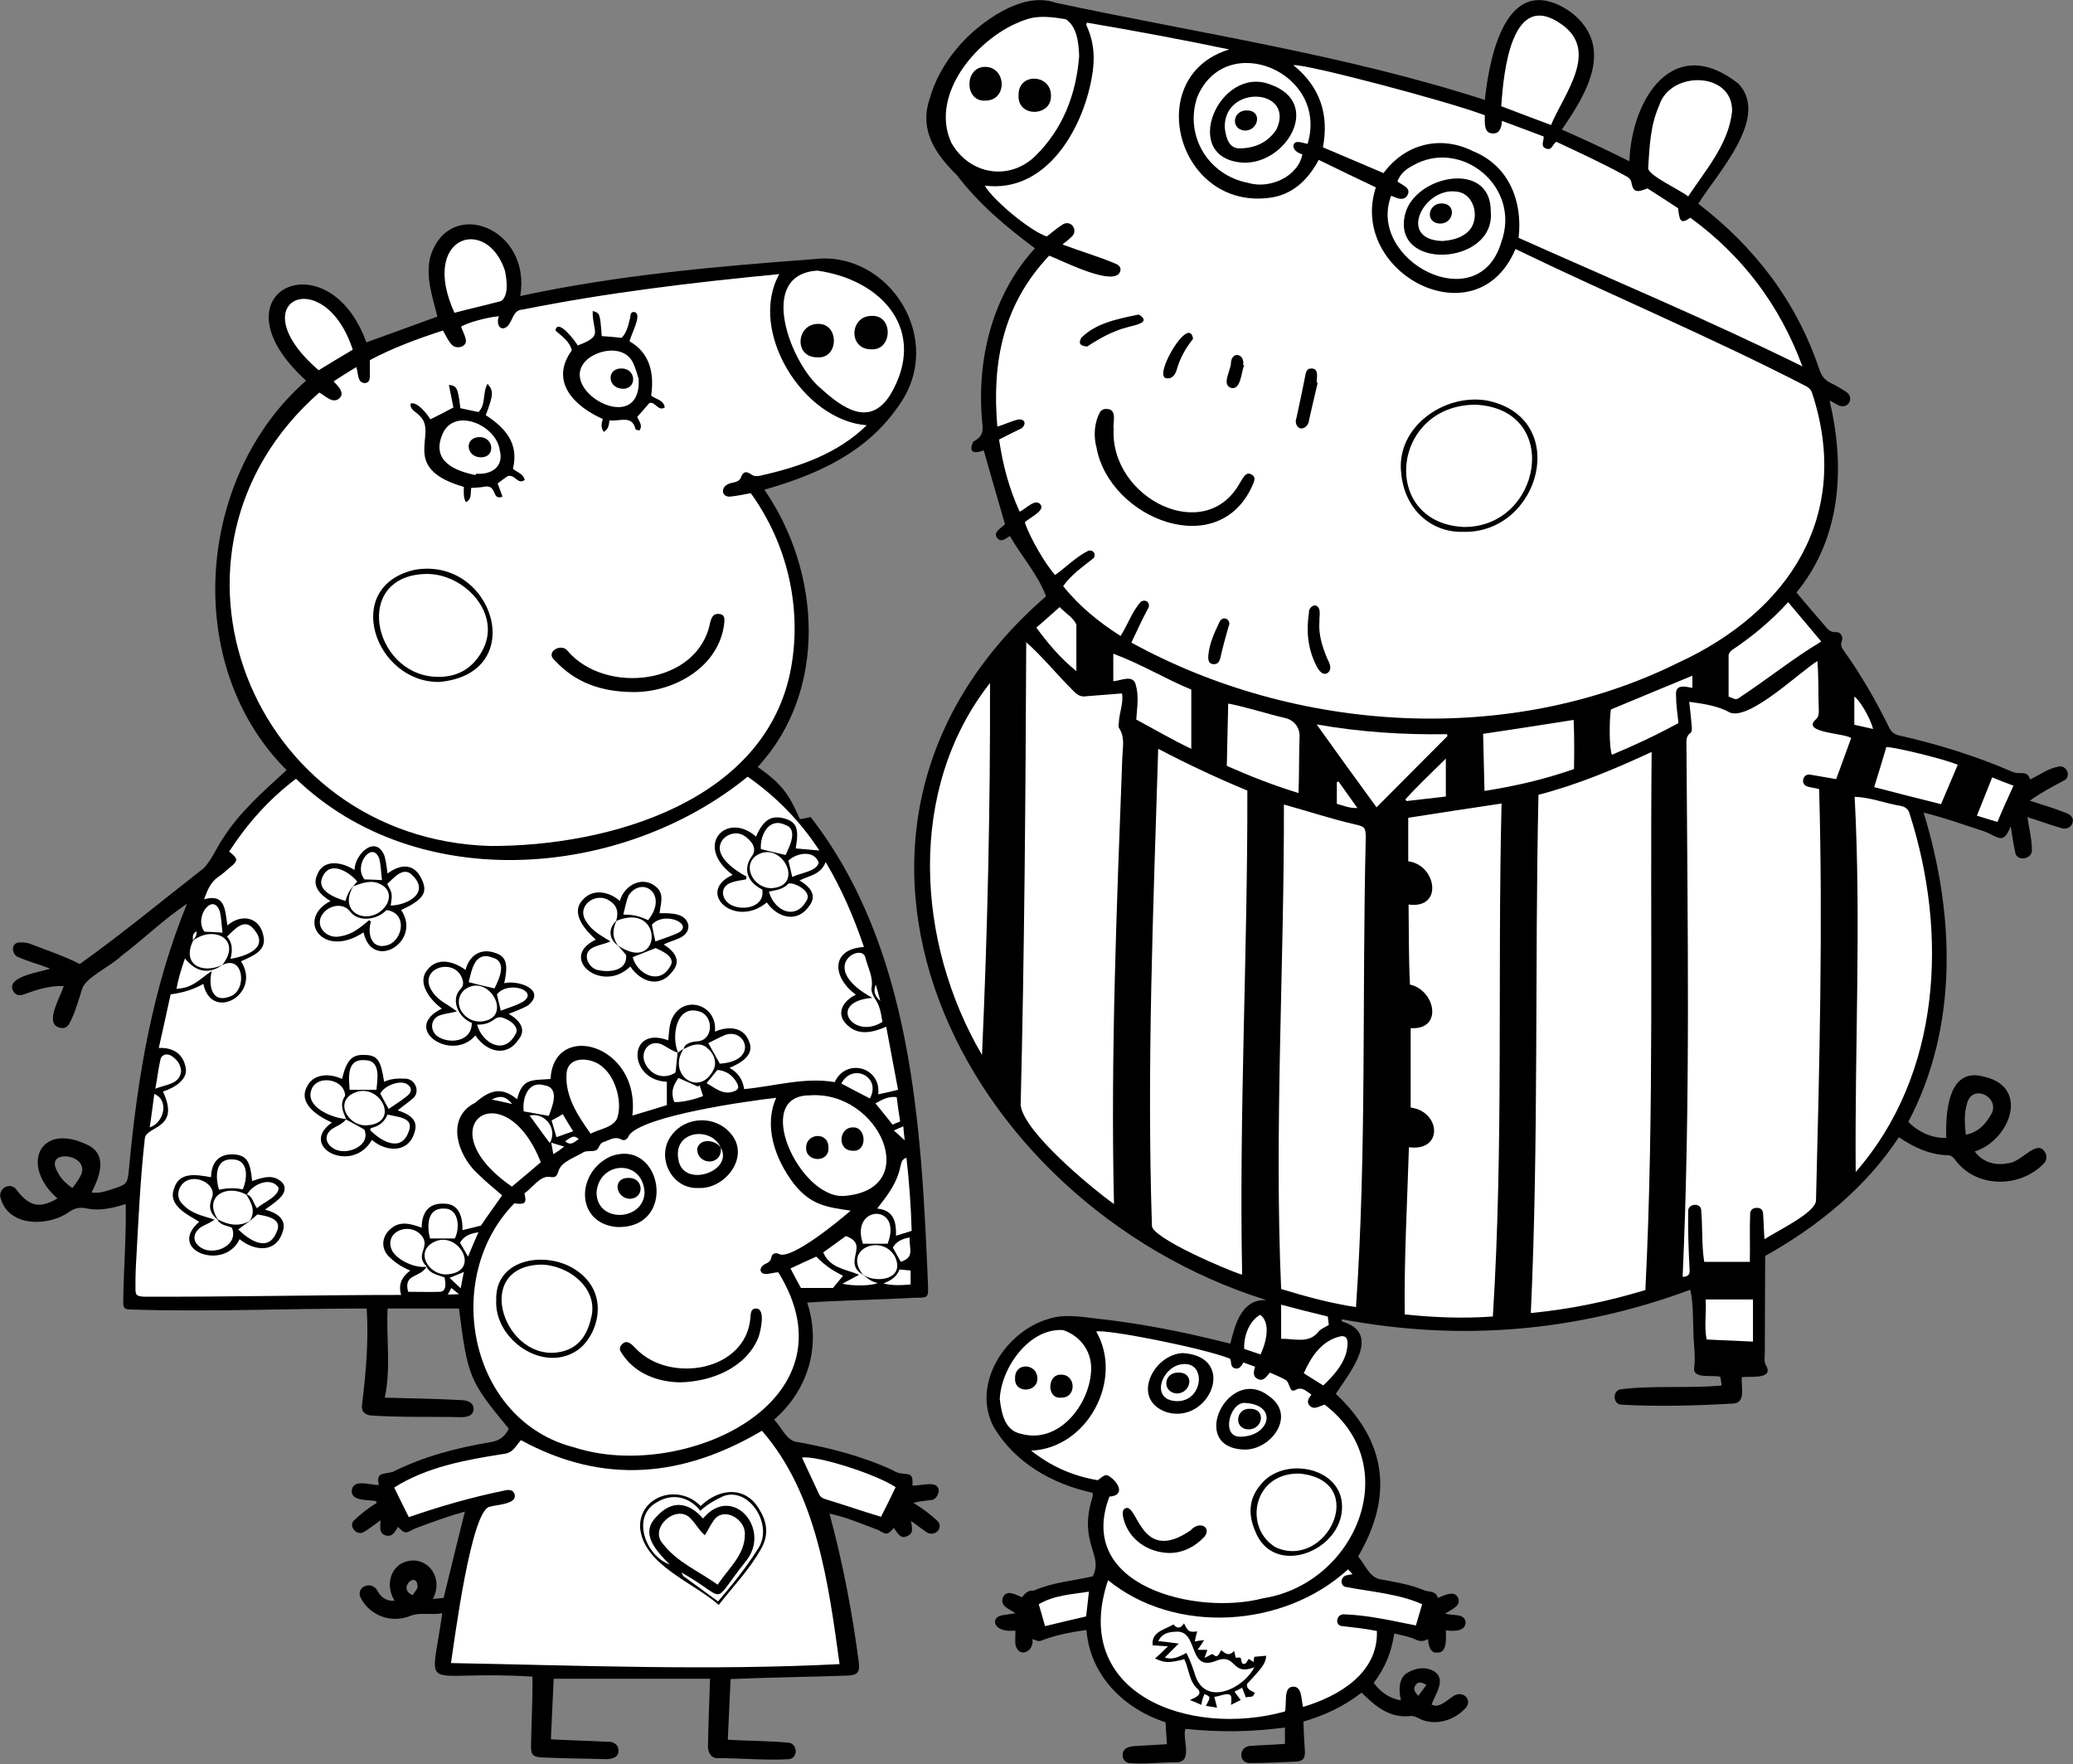 <?xml version="1.0" encoding="utf-8"?>
<!-- Generator: Adobe Illustrator 26.0.0, SVG Export Plug-In . SVG Version: 6.00 Build 0)  -->
<svg version="1.1" id="Capa_1" xmlns="http://www.w3.org/2000/svg" xmlns:xlink="http://www.w3.org/1999/xlink" x="0px" y="0px"
	 viewBox="0 0 595.3 506.5" style="enable-background:new 0 0 595.3 506.5;" xml:space="preserve">
<rect x="0" y="0" width="595.3" height="506.5" fill="#808080" stroke="none"/>
<style type="text/css">
	.st0{fill:#FFFFFF;}
</style>
<g>
	<path d="M267.2,430.7c1.4,0.1,2.2-1.4,2.4-2.6c-0.1-3.4-5.4-1.3-7.6-1.6c0.5-5-2.3-2.2-5.5-4.3c-8.8-4.1-18.2-6.5-27.7-8.2
		c-2.9-0.3-4.5-4.4-6.5-6.4c9.8-8.5,13.6-21.2,9.5-33.6c10.4-0.7,20.7-0.8,31.1-1.4c3.6,0,3.7,0,3.6-3.5
		c-1.9-45.8-4.5-96.9-33.7-134.5c-1.3,0.3-2.3,0.5-3.1,0.6c-3.3-7.6-5.4-10.2-12.1-15c20.2-21.8,18.2-56,1.9-79.6
		c15.1-4.3,29.3-10.6,38.5-24c13.9-19.1-2.8-44.8-24.2-42.2c-28.3,2.1-56.6,4.6-84.4,10.6c3.3-19.4-20-28.7-25.7-11.7
		c-1.7,5.9,0.5,11.9,1.9,17.6c-6.8,2.5-13.6,4.9-20.4,7.4c-10.9-30.4-45.3-14.5-17.3,11c-31.5,27.5-35.8,81.7-5.6,111.8
		c-6.6,6.1-13.5,12-18.4,19.8c-1.8,2.7-3.1,5.9-5.3,8.3c-11.8,9.2-23.5,18.9-35.7,27.6c-4.6-2.4-9.4-3.9-14.2-5.8
		c-1-0.4-2.1-0.4-3.1-0.4c-2.4,0.1-2.3,2.9-0.8,4c3,1.4,6.5,2.3,9.6,3.5c-2.6,1-12.6,2.2-10.7,6.3c0.6,1.2,1.7,1.6,2.9,1.2
		c3.8-1.4,7.4-2.6,11.7-2.5c-0.8,2.9-5.6,10.6-1.4,11.9c1.2,0.4,2.3,0.2,3-1.1c1.7-3.1,2.6-6.6,3.7-10c0.9-3.2,8.4-6.6,11.2-9.4
		c6.4-4.8,12.1-10.5,18.9-15c-9.9,24.2-14.2,49.6-16.6,75.5c-0.5,5-0.4,5-5.1,6.5c-1.8,0.6-3.6,1.2-5.7,0.9c2.3-4.6,4.7-10.7-1-13.6
		c-14-6.9-19.6,5.9-8.8,15.3c-5.5,3.3-8.5,1.9-12-2.8c-2-2-5.4,0.2-4.2,3.1c2.5,8,13.9,7.8,19.8,3.4c1.4-0.9,2.7-1.2,4.5-0.9
		c3.9,0.9,7.7,0,11.5-1.2c0.2,9.1-0.6,18.3-0.7,27.5c-0.1,2.5,0.2,2.8,2.6,2.8c22.4,0.7,44.9-0.3,67.3-0.3
		c0.6,9.1-0.2,18.2-1.3,27.3c-0.3,2,0.3,3,2.3,3.4c8.6,0.6,17.4,0.3,26.1,0.5c2.4,0,3.5-0.8,3.6-2.2c0.1-1.6-1.1-2.6-3.5-2.7
		c-7.5-0.4-14.4-0.5-22-0.7c1.8-8.6,0.4-17,0.8-25.6c7,0,13.8,0,20.5,0c2.5,19.7,3,20.8,14.3,34.5c-1.1,2.3-2.7,3.5-5.4,3.9
		c-9.6,1.6-19.1,4.1-27.9,8.5c-2.6,0.8-4.9-0.1-4,3.8c-2.6,0-7.4-1.9-7.8,1.6c-0.1,3.2,4.8,2.5,7,3c0.1,0.2,0.1,0.4,0.2,0.5
		c-2.3,1.4-4.5,3.1-6.5,5c-1.7,1.5,0.5,4.4,2.5,3.5c1.9-1,3.2-2.2,5.1-3.5c-0.3,3,0,3.8,1.3,4.3c1.5,0.5,2.3,0,3.7-2.4
		c2,2,2,2,4.8,0.5c4.8-1.8,9.4-3.5,14.4-4.9c-2.1,8.4-4.1,16.5-6.1,24.8c-1,0.1-2,0.2-3.1,0.3c3.6-6.8-2.7-13.6-9.2-10.1
		c-3.6,2.3-4,7.1-1.8,10.6c-2.7,0.2-4.1-1.3-5.2-3.3c-1.9-2.5-6.2-0.4-4.4,2.7c2.7,5,8.8,7.1,14,5c3.1-1.2,6.1-0.2,9.3-0.8
		c-3.4,24.4-7,16.1,25.9,18.2c0.1,6.5-0.3,12.9-0.4,19.3c-0.1,3,0.3,3.8,3.3,3.9c6,0.3,12.1,0.3,18.1,0.5c1.6,0,3.8-0.4,3.7-2.4
		c0.1-1.8-1.6-2.8-3.2-2.6c-5.5-0.3-10.7-0.4-16.2-0.7c0.3-6,0.5-11.8,0.8-17.4c15.1,0,29.9,0,44.9,0c-0.2,6.7-0.5,13.1-0.6,19.5
		c0,1.6,0.9,3.4,2.8,3.3c6.8,0,13.7,0.7,20.5,0.3c2.5-0.4,2.5-4,0.2-4.7c-5.9-0.6-11.7-0.5-17.8-0.9c0.3-5.9,0.5-11.6,0.8-17.4
		c11.2-0.5,22.3-0.6,33.5-1c3-0.1,3.7-1,3.3-4c-1.9-14.4-4.6-28.5-8.4-42.5c4.9,1,9.4,3,14,4.7c2.5,1.5,2.6,1.4,4.5-0.6
		c1.6,2.5,2.3,3,3.7,2.4c2.1-0.8,1.5-2.5,1.2-4.4c1.8,1.2,2.9,2.2,4.6,3.3c2.3,1.4,5.1-1.5,2.8-3.5c-2.2-2-4-3.3-6.7-5
		C264.2,431,265.2,431,267.2,430.7z M22.8,338.2c-0.5,1-1.3,1.9-2,2.9c-2.3-1.5-3.9-3.4-4.8-5.7C13.7,329.6,27,331.7,22.8,338.2z
		 M119.9,455.8c-0.3,0.8-0.9,1.4-1.4,2.2C113.8,456.1,120,450.6,119.9,455.8z"/>
	<path d="M593.5,233.5c-3.7-1.5-6.7-2.3-10.6-3.6c3.3-2.4,6.1-3.8,9.6-5.7c2.5-1,1.1-4.6-1.3-4.1c-3,0.5-5.3,2.3-8.2,3.7
		c-0.9-2.9-3-1.2-5.1-2.2c-10.4-4.5-21.3-7.9-32.4-10.4c-1.4-0.3-2.3-0.9-3-2.3c-3.8-7.8-8.1-15.2-13.1-22.2
		c-0.6-0.8-0.9-1.5-0.5-2.6c0.5-1.3-0.3-2.7-1.7-2.6c-1.8,0.1-2.5-1.1-3.4-2.1c-2.6-3.1-5.3-6.1-7.9-9.3c12.9-15.7,14-36.1,9.5-55.1
		c1,0.5,1.7,0.9,2.4,1.3c2.9,1.5,5-2.2,2.2-3.9c-1.4-0.9-2.9-1.8-4.4-2.5c-1.6-0.8-2.5-2-3.1-3.7c-6.5-19.5-18.5-35.2-34.8-47.7
		c5.3-8.6,20.7-24.8,11.5-34.5c-18.6-14.6-30.6,4.2-31.3,22.3c-6.8-3.4-12.6-6.1-19.4-9.1c7.3-10.5,15.3-24,2.5-33.8
		c-18.1-12.3-23.2,12-24.6,25.3c-40.2-13-82-19.1-123.2-27.9c-5.2-1.8-10.5-0.2-15.4,2.4c-9.9,5.5-18,14.7-21,25.7
		c-2.7,8.8,2,15.5,8,21.4c6.3,8.3,14.1,14.8,22.4,21c-12.4,13.5-16.9,32.4-15.1,50.4c0.3,2.6-0.2,3.8-2.6,5.1
		c-1.6,3.3,0.5,3.5,3,2.5c2,7.1,4,14,6.1,21.2c-0.8,0.9-3.7,2.4-2.2,4c1.1,1.4,2.6,0,3.6-0.6c3.4,5.9,8,11,10.4,17.3
		c-77.8,67.5-25.3,174.4,63.3,202.1c-7.2-0.4-9,7-10.4,12.5c-12.9-3.3-25.9-5.9-39.2-7.3c-4.2-0.5-8.5-1.2-12.7,0.1
		c-12.6,3.5-22.5,18.7-16.1,31c6.1,10.4,16.9,16.5,28.4,19c0.3,0.7,0,1.1-0.1,1.7c-3.9,12.9,3.4,16.1,0.2,22.3
		c-5.7,1.3-11.5,1.7-16.9,4.1c-1.6-0.2-2.6,0.8-3.4,1.9c-1.9-0.7-4.4-2.4-5.5,0.1c-0.9,2.5,1.8,3.2,3.6,4.5
		c-1.7,0.3-3.1,0.4-4.3,0.7c-1.5,0.4-2.1,1.9-1,3.1c1.4,1.3,3.3,1.3,5.3,1.2c0,1.4-0.1,2.7,0,4c0.9,4,5.4,2.2,4.9-1.6
		c1.9,0.8,1.9,0.7,3.5,0.1c3.8-1.4,7.8-2.1,12-2.7c1,13,10.7,22.6,22.7,26.5c0.1,2.1,0.3,4.1,0.4,6.3c-3,0.2-5.8,0.3-8.6,0.5
		c-1.9,0-4.4,0.5-4.1,2.9c0.1,1.1,0.8,1.8,1.8,2c4.3,0.4,8.7-0.2,13-0.2c5.8,0.4,2.2-6.5,3.2-9.6c10,1,18.7,0.9,28.6-0.4
		c0,1.6,0,3.1,0,4.7c-3.5,0.3-6.6,0.3-10,0.6c-3.4,0.2-3.4,5.1,0.1,4.9c4.3,0,8.7-0.2,13-0.4c2.2-0.1,2.8-1.1,2.6-3.4
		c-0.2-2.6-0.3-5.3-0.4-8.1c6.2-1.8,11.8-4.5,16.7-8.3c4,3.9,8,7.4,14.1,6.7c0.7-0.1,1.6,0.3,2.2,0.6c4,2.2,9.5,1.2,13.2-2.5
		c2.9-2.6-0.5-5.8-3.3-3.7c-1.8,1.1-3.9,3.5-6.1,2.3c1.1-3.1,4.3-7.1,0.8-9.5c-2.4-1.4-5-1.1-7.4,0.2c-2.9,1.4-2.9,5.1-2.2,8.1
		c-3.6-0.6-6-2.6-7.8-5c3.4-4.6,5-8.6,5.9-14.2c1.9,0.5,4,0.8,5.8,1.6c1.4,0.7,2.5,0.8,3.9,0c0.1,2,0.7,4.1,2.6,3.9
		c3,0.1,2.5-4.1,2.5-6.4c2.1,0.3,5.7,0.4,5.7-2.4c-0.5-2.6-3.6-1.7-5.9-2.4c2-1.3,4.7-2.3,3.7-4.5c-0.9-2.3-3.9-0.8-5.8,0
		c-0.6-2.2-2.5-1.6-3.9-2.2c-4.1-1.7-8.5-2.4-12.9-3.2c-3-0.8-4.2-4.4-6.1-6.5c10.2-17.4,8.2-33-6.4-46.7c4-6.1,13.5-17.5,1.7-20.8
		c0-0.2,0.1-0.4,0.1-0.6c34.1,6.4,67.4,3.6,100-8.5c0.9,4.1,0.7,8.1,0.9,12.2c0,3.4,0.7,6.8,0.2,10.3c-0.4,3.2,5.4,1.9,7.5,2.5
		c0.2,0.9,0.3,1.6,0.4,2.5c-9.7,0.9-19.5-0.1-29.1,1.1c-2.3,0.5-2.1,4.2,0.2,4.4c10.6,0.6,21.3,0.3,31.9-0.3c4.2,0,2.5-4.8,2.8-7.6
		c2.2-0.3,8.7,0.7,7.2-2.9c-1-1.4-0.6-2.9-0.6-4.3c0-9.3,0.1-18.2,0.1-27.6c14.9-8.3,28.9-19.6,38.4-34.1c4.5,3.1,9.1,5.1,14.3,5.2
		c0.6,0,1.3,0.6,1.7,1.1c6,8.4,18.6,8.4,25.5,1.4c0.8-0.8,1.1-1.8,0.7-2.9c-2.3-5-6.9,2.6-11,2.7c-3.7,0.8-7.4-0.5-9.4-3.4
		c10.1-3.2,16-18.6,2.5-21.5c-10.3-2.8-10.9,10.6-10.7,17.6c-3.8,0.2-8-1.6-10.9-4.6c14.5-27.4,13.3-59.8,4.4-88.8
		c6.1,1.5,11.5,3.5,17.4,5.4c4,1.5,5.5,4.1,7.6-1.5c0.5,2.9,0.7,4.8,1.3,7.5c0.4,2.8,4.8,2,4.8-0.5c0-3.3-0.8-6.2-1.3-9.6
		c3.5,1.1,6.4,2.2,9.9,3.2C595,238.6,596.8,234.7,593.5,233.5z M406.6,483.7c0.7-0.9,1.6-0.8,3,0.1c-0.8,1.1-1.5,2-2.3,3.1
		C406.2,485.8,405.7,484.9,406.6,483.7z M564.8,317.1c1.3-6,9.1-2.5,7.3,2.3c-1.6,3-3.8,5.7-7.6,6.4
		C564.2,322.6,564,319.8,564.8,317.1z"/>
	<path class="st0" d="M286.9,126.2c2.3-1.2,4.4-2.2,6.6-3.3c1.2-1.2,0.9-2.5-0.9-2.5c-2.2,0.5-3.9,1.4-6.2,2.1
		c-1.6-18.6,1.7-35.2,14.9-49.1c3.8,1.5,16.6,8,19.8,5.4c1-1,0.9-2.2-0.3-2.9c-5.1-2.2-10.1-3.6-15.7-5.7c1-0.8,1.8-1.4,2.4-2
		c2.5-1.9,0-5.6-2.7-3.5c-1.5,1-2.8,2.1-4.2,3.2c-4.8-1.6-15.4-10.4-17.8-14.6c17.5,2.2,28-15.9,30.7-30.9c1-5.2,0.8-10.2-1.5-15.1
		c-0.1-0.1,0-0.3,0.1-0.8c13.5,2.3,27,4.8,40.9,7.7c-25.1,7.6-15.1,46,11.5,42.6c6.6-0.8,11.1-5.1,14.2-10.9
		c5.5,2.7,10.9,5.3,16.4,7.9c-8,24.6,29,44.1,40.1,17.7c27.5,13.3,55.7,25.1,82.9,39.1c1,0.5,1.9,1,2.3,2.3
		c11.5,35.1-6.6,62.7-38.5,77.4c-48.6,24.1-109.9,20.1-157-5.8c1.6-3.4,3.2-6.9,5-10.2c0.3-1.6-1-2.2-2.2-1.6
		c-2.6,2.8-3.8,6.6-5.9,9.9c-6.3-4-11.8-8.5-16.5-14.3c2.4-3.4,5.7-5.6,8.8-8.1c0.7-1.1-0.1-2.4-1.5-2.1c-3.5,1.7-6.4,4.7-9.6,7
		c-2.7-2.9-7.3-10.8-8.7-15.1c1-1.2,5.7-3.2,4.6-5c-1.5-2.2-4.3,1.2-6.1,1.9C289.8,140.3,288,133.6,286.9,126.2z M319.8,123.2
		c-0.3-1.8,1-5-1.3-5.7c-1-0.2-2-0.1-2.6,0.8c-1.7,3.1-1.9,7-1,10.3c3.8,20.5,35.7,33.1,45.1,10c0.3-0.9,0.5-1.7-0.5-2.3
		c-1.7-1.1-2.5,0.9-3.3,2.1C346.3,156.9,318.8,143.1,319.8,123.2z M420,152.7c22.4,0.7,31.3-32.8,7-37.7c-12.3-2.1-26.3,7.7-24.6,21
		C403.3,145.9,410.7,152.9,420,152.7z M378.9,178.4c-0.1-1.5,0.7-4-1.2-4.6c-0.9,0-1.9,1-1.8,2c-0.8,5.3-0.4,10.4,2.1,15.3
		c0.6,1.3,2,3.3,3.5,1.9c1.1-1.2,0.2-2.8-0.4-4C379.7,185.6,378.6,182.2,378.9,178.4z M378.4,109.9c-0.1,0-0.2-0.1-0.3-0.1
		c0-1.4,0.7-3.8-1.3-4c-1.2-0.1-1.7,0.6-1.9,1.7c-0.8,4.2-1.7,8.3-2.6,12.5c-0.5,1.2,0,2.6,1.1,3c1.3,0.2,2.4-1,2.5-2.3
		C376.7,117.2,377.5,113.6,378.4,109.9z M327,90.3c-6.1,1.3-12.2,2.4-16.5,6.7c-1,1.9,0,2.3,1.7,2.5c3.5-2.3,7.2-4.4,11.4-5.5
		C325.5,93.4,331,92.7,327,90.3z M342.6,97.3c-1-7.3-11.6,10.8-7.7,11.3c1.8,0.3,2.7-1.2,3.1-2.7C338.9,102.7,340.6,99.8,342.6,97.3
		z M347,188.1c-0.1,1.3,0,2.6,1.6,2.6c1,0,1.5-0.6,1.8-1.6c0.7-3.1,1.5-6.1,2.4-9.2c1-2-1.7-3.4-2.6-1.3
		C348.7,181.7,347.3,184.8,347,188.1z M357.3,104.9c-0.1,0-0.2-0.1-0.3-0.1c0.5-3.2-3.1-4.1-3.5-0.8c0.1,2.1-2.7,6.2-0.2,7.3
		C356.4,112.4,356.4,106.7,357.3,104.9z"/>
	<path class="st0" d="M521.9,189.8c0.4,5,0.2,9.2,0.4,14.1c0,1.1,0,1.9-1,2.8c-3.9,3.7,8.4,3.8,10.3,5.2c-1.4,3.9-2.8,7.7-4.3,11.8
		c-2.6-0.4-5-0.9-7.6-1.3c-1-0.1-1.7,0.5-1.9,1.5c-0.3,2.5,2.9,2,4.6,2.7c1.1,39.4,0.1,78.8-0.9,118.1c-0.1,3.5-11.3,8.8-14.8,11.1
		c-0.2-2.8-0.2-4.8-0.4-7.4c-0.1-1.1-0.7-1.6-1.8-1.6c-1,0-1.7,0.4-1.9,1.5c-0.2,4.7,0,9.2-0.1,14c-4.4,0-8.7,0-13.1,0
		c-0.8-5-0.4-10.1-0.9-15.1c-0.4-2-3.8-1.5-3.7,0.5c-0.1,5.6,0.1,11.2,0.4,16.8c0.1,1.3-0.3,2.1-2,2.1c2.3-50.8,1.4-101.7,1.1-152.6
		c0-1.3-0.2-2.6,1.2-3.6c0.4-0.3,0.4-1.3,0.3-2c-0.2-2.2-0.4-4.4-0.7-6.9c4.2,0.6,8.1,1.1,11.7,3.1
		C502.5,206.8,516.6,193.1,521.9,189.8z"/>
	<path class="st0" d="M439.6,377c2.3-49.6,1.1-99.2,2.2-148.8c11.2-2.9,21.7-7.3,32.5-12.3c-0.5,51.6,0.8,102.9-1.8,154.5
		C461.9,373.6,451.1,375.9,439.6,377z"/>
	<path class="st0" d="M322.2,199.1c0.5,2.8-0.8,5.5-0.9,8.4c-0.1,0.5-0.2,1.2,0.1,1.6c1.7,2.6,1,5.5,0.9,8.2
		c-1.6,42.8-3.4,85.6-2.4,128.4c-6.6-4.7-26-20.8-26.8-28.4c1.1-44.3,1.4-88.5,1.6-132.9c4.3,3.8,7.9,8.2,11.9,12.3
		c1.6,1.5,2.9,3.7,5.4,3.2C315.4,199.6,318.8,199.4,322.2,199.1z"/>
	<path class="st0" d="M332.6,215c8.8,4.6,16.5,8.2,25.6,12c0.1,46.3-2.4,92.6-1.5,139c-3.8-1.1-26.1-10.6-25.9-14.1
		C329.3,306.2,331.2,260.6,332.6,215z"/>
	<path class="st0" d="M318.6,429.7c4.6-0.3,2.6-4.1,0.1-5.7c-1.3-1.2-2.3,0.3-3.5,1c-7-1.2-13.3-3.9-19.1-8.5
		c16.1-0.6,26.7-20.3,18.7-34.2c3.2-0.7,31.3,4.9,38.4,7.8c0.6,0.9-0.1,2.4,1.5,2.8c1.3,0.3,1.8-0.8,2.4-1.7
		c1.1,0.4,2.1,0.8,3.3,1.2c-0.3,1.3-0.8,2.7,0.7,3.5c1.8,0.9,2.5-0.7,3.6-1.8c1.5,0.7,3.1,1.3,4.5,2.1c1.2,0.6,1,3.9,2.8,2.9
		c2-1.1,3.1,0.4,4.6,1.3c-0.7,1-1.5,2-0.6,3.1c1.4,1.5,2.8,0.2,4.4-0.2c23.3,17.7,8.7,51.5-17.7,55.6
		C343.8,463.9,308.7,455.6,318.6,429.7z M357.3,416.2c7.7,0.2,15.3-9.9,6.9-15.5C352.7,392,341,415.7,357.3,416.2z M339.7,388.5
		c-8.5,0.3-15.2,13.4-4.6,17C347.4,409,355.5,389.5,339.7,388.5z M385.4,432.6c0-11.5-16.9-14.6-23.4-6.3c-3.4,4-3.6,8.5-1.6,13.2
		C365.6,453.2,385.5,445.4,385.4,432.6z M336.1,445.9c3.6-0.1,7-1.7,9.8-4.7c2.1-2.7-1.4-4.7-4-1.8c-14.3,9.8-15.1-7.5-18.6-6.4
		c-1,0.4-1.1,1.4-0.6,3.3C324.2,441.9,329.6,445.9,336.1,445.9z"/>
	<path class="st0" d="M404.6,329.4c10,1.3,9.1-10.3,0.5-11.4c0-7.6,0-15.2,0-22.8c9.4,0.6,7.1-10.9-0.2-12.5
		c-0.4-7.6-0.3-15.3-0.4-23c10.1,1.4,8-11.4-0.1-12.4c0-4.1,0-8.2,0-12.5c8.8-1.4,17.6-2.7,26.8-4.1c-1.2,49.1,0.6,98.3-2.5,147.3
		c-8.4,0.6-16.7,0.3-25.3-0.6C403.2,361.3,404.1,345.5,404.6,329.4z"/>
	<path class="st0" d="M368.7,231c7.2,2,13.5,4.1,20.4,5.7c2.8,0.6,3.1,0.9,3.1,3.9c-1.1,44.9,0.3,89.9-2.8,134.7
		c-7.3-1.1-14.3-3-21.5-5.2C365.9,323.7,368.8,277.4,368.7,231z"/>
	<path class="st0" d="M517.6,105.2c-27-13.3-54.4-24.8-81.5-36.9c1.2-10.4-2.7-20.6-12.9-24.8c-9.4-4.8-19.6-2.3-25.9,6.2
		c-5.8-2.5-11.5-4.9-17.4-7.4c1.8-9.4-0.8-17.4-8.5-23.6c3.5-0.4,44.2,10.3,55,14.4c0,1.8-0.4,5.2,2.2,5.2c2,0.2,2.6-1.6,2.7-3.6
		c4.1,1.5,8,3,12,4.5c0.1,1.3-1.1,2.9,0.8,3.5c1.6,0.5,1.7-1.2,2.8-2c6.6,3.1,13.4,6.2,19.9,9.8c0.8,0.4,1.4,0.8,1.7,1.9
		c0.5,3.2,2,2.7,4.6,1.7c3,1.9,6.1,3.9,8.8,5.7c0.4,3.2,0.5,4.9,3.5,2.7C500.3,73.4,511,87.4,517.6,105.2z"/>
	<path class="st0" d="M387.1,450.6c0.3,0.3,0.7,0.7,1.3,1.4c-0.8,0.1-1.3,0.2-1.7,0.3c-1.9,0.4-2,3.3,0.1,3.4
		c7.3,1.4,14.8,1.9,21.6,4.9c-0.6,2.1-1.2,4.1-1.8,6.1c-7.2-1.4-13.8-3-20.9-3.2c-2.1,0.2-2.4,3.4-0.1,3.4c3.3,0.4,6.5,0.7,9.8,1.4
		c0.4,12.1-10.9,18.7-21.2,21.8c-0.6-2.2-0.2-6.1-3.1-5.8c-2.6,0.3-1.5,4.9-2.1,7.1c-27.4,7.6-61.8-5-50.8-37.7
		C337.4,469.4,368.7,467.5,387.1,450.6z M343.8,468.4c-2.5,0.4-2.7-0.2-3.8-2.3c-1.1,1.8-2.3,1.3-3,0.3c-2.7,1.6-6.4,2.1-6,6
		c1.4,0.1,2.7,0.2,4.4,0.3c-1.4,1.4-2.5,2.4-3.7,3.5c2.9,1.3,4,1.3,8.4,0.2c1.4,2.9,1.3,6.4,4,8.7c1.2,1.5-0.9,2.4-2.4,3
		c1.2,0.5,2.2,0.9,3.3,1.4c0.2-1.5,0.4-1.9,0.9-3.1c1.8,0.8,1.8,0.8,0.4,3.4c1.1,0.2,2.1,0.3,3.2,0.5c-0.3-1.2-0.5-2.1-0.8-3.1
		c1.8-0.1,5.2-2.1,4.9,0.8c0,0.4,0,0.7-0.1,1.5c1.2-0.6,2-1,2.8-1.4c-0.7-0.9-1.2-1.5-1.8-2.4c0.8-0.4,1.4-0.7,2.2-1.1
		c0.4,1,0.7,1.8,1.1,2.8c0.8-0.5,2.1,0.4,2.5-1.4c-1-0.6-2.4-0.9-2.2-2.5c4.7-5,5.4-6.1,5.5-8.1c-1.1,0.1-2.2,0.2-3.4,0.3
		c-0.1,0.3-0.1,0.8-0.2,1.5c-0.6-0.4-1.1-0.7-1.4-0.9c-0.4,0.5-0.7,1.3-1.1,1.4c-1.4,0.3-0.7-1.3-1.4-1.8c-0.4,0-0.8,0-1.2,0.1
		c-0.2-0.7-0.3-1.2-0.5-2c-1.5,1.7-2.6,0.7-3.7-0.2c-0.7,1-0.9,2.6-2.5,1.1c-0.7,0.2-1.3,0.7-2.3,1.1c0.4-1,0.6-1.6,0.8-2.3
		c-1,0-1.7,0-2.8,0c0.8-1.1,1.3-1.8,1.9-2.8c-1,0.1-1.6,0.2-2.7,0.4C343.3,470.3,343.5,469.5,343.8,468.4z"/>
	<path class="st0" d="M532.9,336.5c-0.3-35.6,1.6-71.7-0.3-107.7c4.6,0.1,8.8,1.9,13.3,2.6c1.3,0.3,2.1,0.9,2.5,2.3
		C559.4,268,557.5,308.4,532.9,336.5z"/>
	<path class="st0" d="M282,302.9c-19-32.4-21.6-76.4,2.3-106.8C284.4,231.7,283.6,267.2,282,302.9z"/>
	<path class="st0" d="M309.9,16.2c-0.9,10.9-4.6,20.7-12.5,28.5c-7.5,7.4-19,5.5-24.2-3.7c-6.5-14.1,8-30.9,21.2-35.3
		c3.8-1.4,7.7-0.8,11.6-0.2C309.3,7.5,309.8,12.5,309.9,16.2z M282.9,28.9c6.6,0,6.1-9.8-0.1-9.7C276.9,19.3,276.9,29.2,282.9,28.9z
		 M292.5,27.4c-0.3,6.4,9.4,6.1,9.3,0.2C302,21.2,292.3,20.7,292.5,27.4z"/>
	<path class="st0" d="M484.8,56.4c-2.2-1.8-11.7-6.1-11.5-8.2c0.4-6.1,0.6-12.2,3.2-18c3.2-10,21.2-9.7,20.9,1.8
		C496.4,41.4,489.8,48.8,484.8,56.4z"/>
	<path class="st0" d="M287.1,401.7c0.4-9,8.5-20.5,18.2-19.8c5.3,1.8,8.5,6.6,8,12.1c-0.7,9.7-9.4,20.6-20,17.7
		C288.5,410.8,287.6,405.8,287.1,401.7z M297.9,395.8c0-4.4-6.5-4.8-6.4-0.1C291.2,400.2,298,399.9,297.9,395.8z M304.7,401.3
		c4.6,0.1,4.3-6.8-0.1-6.6C300.7,394.6,300.5,401.7,304.7,401.3z"/>
	<path class="st0" d="M431.1,30.5c0.7-9.7,2.9-34,17.5-23.4c10.7,7.7,0.5,19.9-3.2,28.8C440.5,34.1,435.9,32.3,431.1,30.5z"/>
	<path class="st0" d="M399.5,56.2c1.7,0.7,3.6,1.7,4.7-0.2c1.1-2.1-1.5-2.8-2.9-3.9c0.8-2.2,2.4-3.5,4.3-4.5
		c13.8-8.1,31.4,5.9,25.5,22C424.5,91.7,392.4,74.8,399.5,56.2z M428.1,60.8c0.2-15-21.8-10.5-24.6,0.7
		C399.5,78,429.5,76.2,428.1,60.8z"/>
	<path class="st0" d="M375.5,41.3c-1.5-0.2-3.8-1.4-4.1,0.6c0.1,1.3,1.4,2.1,2.6,2.4c-1.2,6.4-9.4,10.1-15.6,8.2
		c-11.5-2.2-18.3-13.6-14.6-24.6C352,8.3,381.7,20.8,375.5,41.3z M357,46.7c12.4,0.5,22.8-17.1,7.9-22.4
		C350.1,18.4,338.5,45.6,357,46.7z"/>
	<path class="st0" d="M378.1,208c12.5,2.2,24.9,3,37.4,2.8c0.1,0.2,0.1,0.4,0.2,0.5c-6.8,6.9-13.7,13.7-20.4,20.5
		C389.5,223.9,383.9,216.1,378.1,208z"/>
	<path class="st0" d="M452,220.8c-8.5,3-16.9,4.9-25.7,6.3c-0.1-5.6-0.3-11.1-0.4-16.4c8.7-1.3,17.2-2.6,26-4
		C452.1,211.2,452.1,215.9,452,220.8z"/>
	<path class="st0" d="M372.9,227.7c-7.2-2.2-13.8-4.8-20.6-7.8c0.1-6,0.3-11.9,0.4-17.9c5.6,1.1,10.9,2.9,16.5,4.2
		c2.4,0.6,4,2.6,4,5.1C373,216.9,373.1,222.1,372.9,227.7z"/>
	<path class="st0" d="M496.4,200c0-3.9,0-7.8,0-11.8c0-0.5,0.5-1.2,0.9-1.5c5.8-3.9,11.2-8.3,16.2-13.8c3.1,3.7,6.1,7.2,9.5,11.3
		c-8,4.8-15.2,10.6-22.9,15.7C498.6,201,498.7,201,496.4,200z"/>
	<path class="st0" d="M342.1,198c0,5.6,0,11,0,17c-5.5-2.6-10.6-5.6-15.8-8.4c0.2-3.3,0.8-6.6-0.1-9.8c-0.7-3.3-4.1-1.4-6.5-1.2
		c0-2.6,0-5.1,0-7.9C327.6,190.6,334.4,194.8,342.1,198z"/>
	<path class="st0" d="M462.6,203.7c8-3.3,15.6-6.5,23.4-9.7c0,1.1,0,2.2,0,3.5c-2.2-0.4-4.9-1.1-4.7,2c0,2.8,0.4,5.2,0.7,8.1
		c-6.2,3.4-12.6,6.4-19.1,9.1C462.1,215,462.1,206.7,462.6,203.7z"/>
	<path class="st0" d="M562.2,219.6c-1.6,3.8-3.2,7.5-4.8,11.3c-6.4-1.6-12.7-3.2-19.2-4.9c1.2-3.9,2.4-7.7,3.5-11.5
		C543.8,214.4,559,218.1,562.2,219.6z"/>
	<path class="st0" d="M503.4,373.1c0,4,0,8,0,12.1c-4.4-0.2-8.8-0.4-13.3-0.6c-0.8-3.9,0-7.5-0.3-11.5
		C494.2,373.1,498.5,373.1,503.4,373.1z"/>
	<path class="st0" d="M297.6,180.2c2.3-2,4.5-3.9,6.7-5.9c1.7,1.8,3.9,3,4.8,5c0,4.3,0,8.6,0,13.4C304.5,189,301,184.8,297.6,180.2z
		"/>
	<path class="st0" d="M367.9,374.6c4.5,1.2,8.8,2.3,13.4,3.4c0.1,0.8,0.2,1.6,0.3,2.4c-1.1,0.7-2.3,1.1-3,2c-2.8,3.5-6.9,1.9-10.7,2
		C367.9,381.1,367.9,378,367.9,374.6z"/>
	<path class="st0" d="M380,397.8c-1.9-1.2-3.7-2.3-5.6-3.5c2.1-4.8,5.2-9.4,10.5-10.6c3-0.6,2,3.4,1.6,5.1
		C385.3,392.4,382.8,395.1,380,397.8z"/>
	<path class="st0" d="M312.7,457c-0.3,2.6-0.5,4.8-0.8,7.1c-3.9,0.9-7.7,1.8-11.8,2.8c-0.6-2.2-1.2-4.2-1.8-6.3
		C302.8,458,307.6,457.8,312.7,457z"/>
	<path class="st0" d="M573.6,236c-2.1-0.6-3.9-1.2-5.9-1.8c1.5-3.7,2.9-7.2,4.4-11c2,0.8,3.9,1.6,6.1,2.4
		C576.6,229.1,575.1,232.4,573.6,236z"/>
	<path class="st0" d="M415.2,217.8c0,3.9,0,7.2,0,10.9c-3.8,0.4-7.5,0.9-11.3,1.3c-0.1-0.2-0.2-0.3-0.3-0.5
		C407.2,225.5,411.1,221.9,415.2,217.8z"/>
	<path class="st0" d="M362,388.9c-1.7-0.6-3.2-1.1-4.7-1.6c-0.2-4.2,1.8-8.3,4.6-9.8C364.3,379.3,364.4,383.5,362,388.9z"/>
	<path class="st0" d="M532.5,208.1c0-2.9,0-5.5,0-8.1c1.5,0.9,4.5,6,5.4,9.3C536,208.9,534.3,208.5,532.5,208.1z"/>
	<path class="st0" d="M383.9,230.8c0-2.3,0-4.2,0-6.2c0.2-0.1,0.3-0.2,0.5-0.2c1.7,2.4,3.5,4.9,5.4,7.6
		C387.5,232.1,385.8,231.3,383.9,230.8z"/>
	<path class="st0" d="M91.7,112.7c1.8,1,4,3.5,5.9,1.5c1.4-1.5-0.5-3.3-1.8-4.7c2.1-1.4,4.1-2.6,6.5-4.1c0.7,1.8,0.2,4.5,2.5,4.6
		c1.1-0.1,1.4-0.9,1.4-1.9c0-1.5,0-3,0-4.7c6.6-3.5,13.6-6.1,21-8.5c0.9,1.5,1.6,3.3,2.9,4.4c1.5,1,4.3,0.1,3.6-2.1
		c-0.3-1.2-0.9-2.3-1.3-3.4c1.7-1.1,7.3-2.7,10.9-3c-0.9,1.9,0.2,4.7,2.4,2.9c1.6-1.6,1.6-4.7,4.3-4.8c24.5-4.9,48.8-7.8,73.8-10.2
		c-9.1,16.2,6.7,42,25.1,43.4c-8.4,8.2-19.4,12-30.7,14.5c-0.9,0.2-1.6,0.2-2.5-0.4c-1.4-1-2.3-0.8-2.9,0.8
		c-0.6,1.8-2.7,1.3-3.9,2.1c-1.9,1-1.7,3.5,0.6,3.5c2.1-0.2,4-0.6,6.1-1c10.4,14.4,14.7,32.5,11.6,50c-6.9,38.5-52.3,51.4-86.4,51.3
		C72.1,240.9,39.5,158.5,91.7,112.7z M183,119.7c1.2-1.4,2.4-2.7,3.5-4c1.7-0.5,2.4,2.5,4.4,1.3c-0.3-2.2-2.5-2.3-3.9-3.4
		c0.9-6.4-0.3-12.2-6.2-15.6c0.3-1.8,3.8-7.9,1.4-8.4c-1.3-0.2-1.1,1.2-1.3,1.9c-0.5,2-0.9,4-2.4,5.5c-1.9-0.2-3.8-0.4-5.7-0.5
		c-0.5-6.6-0.5-6.6-2.6-7.2c-0.1,6.3,3.3,7-4.3,9.9c-0.7-1.3-5.8-8-6.4-4.3c1.9,1.7,4.1,3.1,4.7,5.7c-6.5,9,0.8,16.1,8.9,19.7
		c-0.4,1.4-0.6,2.5,0.3,3.7c1.3-0.8,1.5-1.9,1.6-3.3c2.9,0.4,6.5-1.7,7.5,2.5c0,0.2,0.7,0.3,1.1,0.4
		C184.7,122.2,183.5,121,183,119.7z M133.2,139.8c0,1.6-0.2,3,0.6,4.4c1.7-0.9,1.3-2.4,1.5-4.1c1.2-0.1,2.4-0.1,3.5-0.3
		c4.2-1,2.2,4.1,5.5,2.8c-0.5-1.3-0.9-2.5-1.4-3.8c1.2-0.9,2.3-1.7,2.9-2.1c2.2-0.6,2.8,2.6,4.9,1.1c-0.5-1.9-2.3-2.2-3.4-3.2
		c1.8-7.4-2.3-11.8-7.8-15.4c2.2-5.9,2.3-6.9,0.5-9c-1.5,2.6-0.4,6-2.6,8.1c-1.8-0.4-3.5-0.7-5.2-1.1c-0.7-5.9-1-6.4-3.3-6.7
		c0.5,2.3,0.9,4.6,1.3,6.5c-2.4,1.3-4.4,2.3-6.6,3.4c-0.8-1.4-3.9-5.3-5.7-4.5c-0.2,1.9,1.8,2.4,2.8,3.7
		C125.8,124.7,114.5,134.4,133.2,139.8z M181.6,198.7c11.1,0.2,24-6.4,26.2-18.5c0.2-1.4,0.8-3.8-1.2-3.9c-1.5-0.2-2.2,0.5-2.7,2.6
		c-3.5,17.7-29.9,20.7-40.8,8.1c-1.8-2.6-6.7,0.2-3.8,2.6C165.2,196,172.6,198.6,181.6,198.7z M126.2,195.8
		c26-2.4,15.5-36.1-7.1-32.2C98,168.4,107.7,196.1,126.2,195.8z"/>
	<path class="st0" d="M214.7,223c8.3,5.8,15.1,12.8,20.6,21.2c-2.4-0.2-4.6-0.4-6.8-0.6c1-5.5,0.3-7.5-2.9-8.5
		c-4-1.2-6.3,0.1-8.5,5.1c-8.4-7.4-18,2.5-6.7,11c-10.8,4.9,0.6,15.6,9.8,7.9c3.1,4.5,8.8,6,12.2,1c2.4-3.1,0.1-5.6-2.8-7.3
		c2.7-1.4,6.1-1.6,7.5-5.3c4.7,7.9,8.1,15.9,11,24.4c-9.8,0.6-9,8.9-2.3,13.7c-3.7,1.7-6,5.5-2.5,8.7c3.3,3.2,7.4,2.1,11.2,0.5
		c1.1,6.1,2.3,12.1,3.4,18.1c-2,0.5-3.7,0.9-5.7,1.3c0.9-7.8-9.2-10.6-12.5-3.5c-8.7-1.5-17.3,1.2-26,2c-0.4-2.7-1.7-4.7-4.2-6.1
		c3.4-1.4,7.3-3.8,5.6-7.6c-1.6-4.3-6.1-4.4-9.8-2.8c0.8-7.3-8-10.6-11.8-4.7c-1.4,2.2-1.3,4.6-1.6,7.2
		c-11.7-4.4-11.7,11.4-0.4,11.9c0,2.2,0,4.3,0,6.7c-3.1,1-6.3,1.9-9.9,3c2.4-20.5-22.6-27.4-23.5-10.5c-5.3,0.4-8.1-0.3-9.6,5.8
		c-4.5-3.7-7.9-2.6-12,1c-8.8,4.4-5,15.4,0.9,20.6c2.1,2.1,4.5,4,6.8,6c-2,2.9-4.1,5.7-6.1,8.7c-1.6,0.4-3.3,0.8-5.3,1.3
		c0.1-3.6-0.9-7.6-5.2-7.6c-4.8-0.3-6.5,2.9-6.5,6.9c-3-1.1-6.2-2.1-8.9,0.3c-2.5,2.1-2.9,5.4-0.7,7.8c1.8,1.8,3.8,3.2,6.3,4.2
		c-2.4,1.8-3.5,4-2.6,7c-24.7,0-49.3,0.6-74,0.5c-2-0.2-2.3-0.4-2.3-2.4c0-1.9,0-3.9,0.1-5.9c0.7-12.4,1.2-24.8,2.6-37.2
		c0.5-3.6,10.3-2.6,5.2-13.4c3.4-1.1,7.6-3.6,6.4-7.4c-0.9-3.8-4-5.3-7.6-5.1c1.2-5.3,2.3-10.4,3.4-15.4c3.6-0.5,6.3-1.3,9.4-3
		c2.3,11.1,16.9,2.9,10.8-6.5c3.1-1.4,7.3-2.9,6.5-7c-0.9-5.6-6.2-6.9-10.4-3.3c-0.7-4.6-0.6-9.2-6.7-7.5c1-2.7,1.9-5,4.2-6.5
		c1.2-0.8,2.2-1.8,3.3-2.7c2.4-1.9,2.3-2.5-0.3-4.5c5.2-8,11.4-15,19.2-20.9C120.1,257.3,178.9,252.2,214.7,223z M136.5,297.3
		c3.2,4.7,8.9,6.4,12.4,1.2c2.5-3.1,0.1-5.7-2.8-7.4c2-0.8,3.7-1.4,5.5-2.4c5.5-4.5-2.8-7.4-6.8-6.4c1.2-5.5,0.6-7.7-2.6-8.7
		c-4.2-1.5-7.5,0.8-8.5,4.9c-3.4-2.5-8.1-3.8-11,0c-3.1,3.7,0.9,8.7,4.2,11.1C114.9,295.4,129.9,305.2,136.5,297.3z M110.3,310.6
		c-0.9-6.1-1.9-7.6-5.4-7.7c-3.8-0.2-5.3,1.3-6.7,6.9c-3.5-1.7-8.3-1.6-10.1,2.3c-2.5,4.8,3.2,8.4,7.2,10.2c-9.8,7,5.8,15,11.5,5
		c4.2,3.6,10.7,3.8,12.3-2.4c1.1-3.6-1.9-5.1-4.9-6.1c1.5-1.2,2.8-2.1,4.1-3.2c2.6-1.8,1.1-5.9-2-5.9
		C114.2,309.6,112.2,309.7,110.3,310.6z M101.8,249.8c-3.5-2.3-9.1-3.4-10.8,1.6c-1.4,3.2,1.2,5.7,3.9,7.3c-10,5.2-2.3,16.8,9.5,9
		c2.5,11.4,16.9,2.6,10.8-6.4c6.2-2.9,7.6-4.9,6.1-8.4c-2.1-5.1-6.1-5-10-2.1c-0.3-1.8-0.4-3.5-0.9-5.1
		C107.9,239.5,101.9,245.2,101.8,249.8z M76.1,347.3c1.8-1.3,3.4-2.3,4.8-3.9c1.4-1.8,1-3.6-0.9-4.7c-2.4-1.5-5.1-0.4-7.6,0.4
		c-0.5-5.6-1.6-7.2-4.7-7.6c-4.8-0.5-7,2.2-7.1,6.5c-4.1-0.7-9.1-1.7-10.6,3.2c-1.9,4.9,3.8,7.5,7.2,9.6c-9.5,8.3,7.3,14.3,11.6,5
		c4.2,3.4,10.3,4.1,12.3-1.9C82.6,350,79.4,348.2,76.1,347.3z M171.1,269.8c-11,5.2,1.8,15.7,9.9,7.7c3.1,4.6,8.6,6.3,12.2,1.3
		c2.6-3.1,0.3-5.8-2.6-7.6c2.7-1.5,7.1-1.7,7.1-5.4c-0.6-3.8-5.3-3.6-8.3-3.6c0.3-2.6,1.4-5.4-0.8-7.4c-3.9-3.6-9.4-0.7-10.6,3.9
		c-3.1-2.8-7.8-3.6-10.6-0.4C163.7,262.1,167.9,266.9,171.1,269.8z"/>
	<path class="st0" d="M222.9,315.2c-3.7,8.3-0.2,17.7,5,24.6c4.8,6.1,9.3,6.8,16.4,7.8c-3.1,2.7-16.9,14.1-20.5,12.5
		c-1-0.6-2.1-0.2-2.3,0.9c-0.2,1.4-1.2,1.6-2.1,2.1c-0.5,0.3-1.1,1.1-1,1.6c0.4,2,3.4,0.6,5.1,0.6c23.2,37.4-27.6,60.3-58.5,50.3
		c-30.3-7.6-38.3-48.7-17.3-70.1c3.4,0.5,3.5-0.3,2.9-2.9c2.1-1.3,4.5-5.1,7.2-4.7c1.8,0.3,2.1-0.1,2.7-2c1-2.5,4.9-3.7,7.1-5.1
		c1-0.5,2.4-0.1,3.5-0.5c1-0.4,0.9-2,2.2-2.4c1.7-0.5,3.2-1.8,5.2-0.7c0.8,0.5,1.8-0.2,2.1-1.2C184.7,320.3,214.9,316.1,222.9,315.2
		z M195.3,396.9c9-0.2,18.9-4.1,22.5-12.9c0.6-1.7,2.2-8.3-0.7-8.3c-1.5,0-1.5,1.4-1.6,2.6c-1.2,15.4-23,19-32.7,9.1
		c-1.1-1.1-2.6-3-4.1-1.5c-0.8,0.7-0.9,1.6-0.3,2.4C182,394.2,188.6,396.8,195.3,396.9z M200.6,341.1c7.7,0.4,15.1-9.2,9.1-15.8
		c-4.4-5.1-12.8-4.8-16.8,0.6C188.2,331.9,192.7,341.5,200.6,341.1z M177.1,352.3c17.7,0.6,13.1-25.7-1.7-20.3
		C165.3,336.6,165.2,351.2,177.1,352.3z M142.5,373.3c-0.6,11.2,13.4,21.1,23.3,14.4c5.9-4.1,9.6-16.2-0.2-22.9
		C157.4,359,142.1,361,142.5,373.3z"/>
	<path class="st0" d="M149.6,413.5c23.7,12.9,46.5,10.7,69.2-2.7c15.8,18.1,19.1,43.9,22.3,67c-37.2,1.9-74.3,0.4-111.6-0.3
		c1-6.3,5.8-44.2,11.2-44.9c2-0.6,7.8-0.7,7.1-3.5c-0.3-1.1-1.2-1.6-3.1-1.1c-9.3,1.9-18.3,4.5-27.3,7.6c-1.4-2.8-2.8-5.6-4.2-8.5
		c9.3-5.9,20.4-7.9,31.1-9.6C147.4,417.2,147.8,415.5,149.6,413.5z M206.4,460.8c4.2-5.4,8.8-10.1,12.1-16c2.1-3.6,2-7.2-0.1-10.8
		c-3.9-7.5-11.7-6.9-17.2-1.6c-6.5-6.6-17.6-2.8-17.4,6.1C184.7,449.3,198.9,454.2,206.4,460.8z"/>
	<path class="st0" d="M234.7,77.7c18.7,2.6,31.8,17.3,21,35.6c-5.9,9.4-13.6,4-19.9-1.7C227.3,104.8,217,78.8,234.7,77.7z
		 M234.9,102.6c6.1,0.3,6.1-9.9-0.1-9.6C228.6,93.1,227.9,102.8,234.9,102.6z M250.3,90.7c-6.4,0-6.8,9.8,0.1,9.6
		C256.3,100.5,256.6,90.4,250.3,90.7z"/>
	<path class="st0" d="M232.5,314.5c20.2-1.5,32.8,27.5,9.5,28.9C229.4,343.6,216,314.5,232.5,314.5z M237.9,329.4
		c0-4.6-6.6-4.1-6.4,0.3C231.5,333.8,238.3,333.9,237.9,329.4z M244.9,330.4c4.2,0.4,4-6.8,0.1-6.7
		C240.8,323.6,240.3,330.4,244.9,330.4z"/>
	<path class="st0" d="M130.5,89.8c-10-22,9.2-28.1,14.5-12.1c0.5,2.5,1.2,6.9-1,8.7C139.6,87.6,135.1,88.6,130.5,89.8z"/>
	<path class="st0" d="M155.3,333.7c-2.8,2.4-5.4,4.6-8.3,7C121.9,323.4,144.8,307.1,155.3,333.7z"/>
	<path class="st0" d="M101.3,100.4c-3.4,2-6.5,3.9-9.8,5.9C68.3,86.3,93.1,75.2,101.3,100.4z"/>
	<path class="st0" d="M257.2,427c-1.4,2.9-2.7,5.6-4.2,8.5c-5.4-1.6-10.5-3.4-15.8-5c-0.9-0.3-1.6-0.6-2-1.5
		c-1.6-3.5-3.3-7-4.9-10.5C234.4,417.8,251.5,423.2,257.2,427z"/>
	<path class="st0" d="M169.6,325.5c-3.7-5.2-7.4-10.8-6.9-17.3c0.4-5.4,7.6-4.6,10.5-1.7c3.7,3.1,5.7,10.4,3.9,14.9
		C175.5,323.9,172.3,324.1,169.6,325.5z"/>
	<path class="st0" d="M214.4,251.7c-3.6-1.9-10.1-6.4-6.8-10.7c1.5-1.7,4-2.3,6-1.1c1.9,1.2,4,3.5,2.4,5.8c-2.9,3.9-1.2,7.7,2.9,9.7
		c0.8,5-5.3,6.2-8.8,4.5c-1.4-0.7-2.4-1.9-2.5-3.5c0.1-3.3,4.1-3.4,6.6-3.9C214.3,252.1,214.4,251.9,214.4,251.7z"/>
	<path class="st0" d="M253.4,293.4c-8.4,5.4-16.1-5.8-2.9-6.9c-16.1-8.9-3-16-2-11.6c0.7,2.9,2.3,5.5,1.8,8.7c-0.2,1,0.4,2.3,1,3.2
		C252.7,288.8,253,291,253.4,293.4z"/>
	<path class="st0" d="M63.8,277.1c6.2-3.2,7.3,7.2,2.3,9c-5.3,2.1-6.3-3-5.3-7.3c-3.7,2.5-5.5,4.9-10.1,5.1c0.5-3,1.4-5.7,2.4-8.7
		C56.3,279,59.7,279.9,63.8,277.1z"/>
	<path class="st0" d="M251.9,347c3.1-4,5.7-7.3,6.7-12.2c0.3-1,0.3-1.9,1.7-2.4c0.8,7,1.3,13.9,1.5,21c-1.5,0.5-2.9,0.9-4.5,1.4
		C257.4,351,256.8,347.5,251.9,347z"/>
	<path class="st0" d="M63.8,277.1c-5.9,2.6-11.7-0.2-8.3-7.1c0,0,0,0,0,0C61.6,265.5,69.6,269.9,63.8,277.1z"/>
	<path class="st0" d="M128.5,365.9c-4.7,0.4-9-5.3-5-8.6C130.8,351.8,138.9,365,128.5,365.9z"/>
	<path class="st0" d="M196.2,301.3c2.4-1.4,5-2.2,7-0.3c1.8,1.5,2.6,3.7,1.9,5.7C201.3,315.4,191.5,308.8,196.2,301.3z"/>
	<path class="st0" d="M221.8,255c-5.1,0.3-8.9-6.1-4.7-9.3C224.3,240.9,231.3,254.2,221.8,255z"/>
	<path class="st0" d="M247.9,366.1c-6.1-7.4,5.3-12.1,9.1-5.3C260,367.2,252.1,368.6,247.9,366.1L247.9,366.1z"/>
	<path class="st0" d="M239.2,369.8c-3.1,0-6.1,0-9.2,0c-1-1.8-2-3.7-3-5.6c2.6-1.2,5.1-2.4,7.4-3.4c2.3,2.4,4.8,4.1,7.7,5.5
		C241.2,367.4,240.3,368.5,239.2,369.8z"/>
	<path class="st0" d="M247.8,366c1.4,1.1,2.4,2,4.3,2.4c-2,0.8-6.9,0.9-10.2,0.2c1.7-0.9,3-1.6,4.8-2.6c-4.2-1.7-8.3-1.9-10.3-6.4
		c2.2-1.6,4.3-3.1,6.5-4.7C250,357.4,241.7,362.4,247.8,366C247.9,366.1,247.8,366,247.8,366z"/>
	<path class="st0" d="M122.6,363.7c-3.4,0.5-8.4-1.8-10-4.6c-2.7-5.8,5.9-8.7,8.9-3.7C123.2,358.4,119.1,360.4,122.6,363.7
		L122.6,363.7z"/>
	<path class="st0" d="M194.7,302.2c-2-4.7-0.5-14.1,6.4-11.7c3.9,1.4,3.8,8.3-1,8.5c-1.4,0.1-3.6,0.6-3.7,2.1
		C195.7,301.5,195.2,301.8,194.7,302.2L194.7,302.2z"/>
	<path class="st0" d="M194.6,302.2c-0.2,1.8-0.4,3.6-0.6,5.7c-3,2.1-6.9,1.1-8.7-2.5c-1.7-3.4,1.2-7.3,5-5.4
		C191.8,300.8,193.1,301.8,194.6,302.2C194.7,302.2,194.6,302.2,194.6,302.2z"/>
	<path class="st0" d="M254.9,357.1c-2.5,0-4.7,0-7.1,0C244,345.9,259.4,345.4,254.9,357.1z"/>
	<path class="st0" d="M225.6,245.5c-2.6-0.6-4.7-1.1-7.1-1.7c-0.3-3.7,2.1-9.2,6.9-7C229.3,238,226.8,242.9,225.6,245.5z"/>
	<path class="st0" d="M206.7,305.4c-1.2-2.1-2.2-3.9-3.3-5.9c1.5-0.7,3.2-1.7,5-2.4C214.2,295.2,217.9,304.7,206.7,305.4z"/>
	<path class="st0" d="M130.6,355.6c-2.4,0-4.6,0-7.1,0c-0.9-3.3-1-8.8,4-8.6C131.9,346.9,132.1,352.8,130.6,355.6z"/>
	<path class="st0" d="M157.6,320.4c-2.8-0.5-4.9-0.9-7.2-1.3c-0.5-3.6,1.2-8.9,5.9-7.5C160.9,312.3,158.6,317.7,157.6,320.4z"/>
	<path class="st0" d="M65.2,268.9c2.2-2.1,5-5.4,7.6-2.2c4.7,5.3-1.8,7.8-6.6,8.6C66.8,272.8,66.8,270.8,65.2,268.9z"/>
	<path class="st0" d="M220.8,256c1.9-0.4,4-0.6,5.5-2.2c0.2-0.2,0.8-0.2,1.2-0.1c2.6,0.6,5.5,2.9,4.1,4.9
		C228.5,264.3,222.4,261.7,220.8,256z"/>
	<path class="st0" d="M122.5,363.7c1,2.1,3.2,2.3,5.2,3.1c0.2,1.4,0.7,3.9-1.3,4.1c-3.1,0.1-6.2,0-9.2,0
		C115.8,365.6,120.6,367,122.5,363.7C122.6,363.7,122.5,363.7,122.5,363.7z"/>
	<path class="st0" d="M44.6,312.6c0.6-3.2,0.9-5.9,1.5-8.5c0.3-1.3,1.9-1.8,3.2-0.9c1.5,1,2.6,2.4,2.7,4.3
		C51.7,311.3,47.8,311.3,44.6,312.6z"/>
	<path class="st0" d="M193.6,316.4c-0.9-2.7-0.6-4.2,1.2-6.9c1.9,0.8,3.8,1.7,5.7,2.5c0.1-0.1,0.2-0.3,0.4-0.4c0.3,1,0.7,2.1,1,3.1
		C199.2,315.8,195.3,316.6,193.6,316.4z"/>
	<path class="st0" d="M241.6,311.1c3.2-6.1,11.6-1.9,8.2,4.3C247.1,314,244.4,312.6,241.6,311.1z"/>
	<path class="st0" d="M58.7,267.5c-3.1-4.2,2.4-11.4,4.4-5.9c0.5,1.9,0.5,4,0.8,6.2C61.9,267.6,60.3,267.6,58.7,267.5z"/>
	<path class="st0" d="M227.5,251.8c-0.4-1.8-0.7-3.2-1.1-4.7c2.6-2.4,7.5-3,8.7,0.6C234.6,250.2,229.6,250.7,227.5,251.8z"/>
	<path class="st0" d="M202.9,311c1.1-1.4,2.1-2.5,3.1-3.8c2.5,0.2,4.4,1.5,5.6,3.7c0.8,1.5,0.4,2.1-1.3,2.6
		C207.4,314.3,205.4,312.4,202.9,311z"/>
	<path class="st0" d="M257.5,315c0.3,2.4,0.6,4.7,1,7c-0.8,0.3-1.5,0.6-2.2,0.9c-1.6-2.1-3.2-4-4.9-6.1
		C253.3,315.8,254.9,314.7,257.5,315z"/>
	<path class="st0" d="M253.7,368.5c2-0.8,3.8-1.8,4.6-4c1.1,0.1,2.1,0.2,3.2,0.3c0,1.4,0,2.6,0,4C259,369,256.4,369.2,253.7,368.5z"
		/>
	<path class="st0" d="M261.2,355.3c-0.1,3.5,1.5,5.6-2.5,7c-0.8-1.3-1.5-2.7-2.3-4.1C257.4,356.4,259.1,355.7,261.2,355.3z"/>
	<path class="st0" d="M164.6,324.8c-1.8,0.6-3.3,1.2-4.8,1.7c-0.5-1.7-0.9-3.1-1.4-4.8c1-0.5,2-1.1,3.2-1.8
		C162.6,321.6,163.5,323.1,164.6,324.8z"/>
	<path class="st0" d="M43,323.7c0.5-3.4,0.9-6.4,1.3-9.6C48.6,315.8,47.2,322.3,43,323.7z"/>
	<path class="st0" d="M152.1,320.3c4.5-1,8.1,3.9,5.8,7.9C155.9,325.6,154.1,323,152.1,320.3z"/>
	<path class="st0" d="M134.4,360.8c-0.9-1.6-1.6-2.8-2.3-4c1.1-1.9,2.8-2.6,5.3-3C136.3,356.2,135.4,358.4,134.4,360.8z"/>
	<path class="st0" d="M133.2,365.2c-0.3,1.6-0.6,3-0.9,4.7c-1.2-1.1-2.1-2-3.2-3C130.5,366.3,131.7,365.8,133.2,365.2z"/>
	<path class="st0" d="M147.1,317c-2-0.5-3.9-0.9-5.9-1.3C143.7,314.4,145.3,314.8,147.1,317z"/>
	<path class="st0" d="M158.9,331.4c-0.2-1.3-0.4-2-0.6-3.3c1.4,0.4,2.3,0.7,3.7,1.1C160.9,330.1,160.2,330.6,158.9,331.4z"/>
	<path class="st0" d="M259.4,323.4c0.1,1.3,0.2,2.3,0.4,4c-1.2-1.1-2-1.8-3.1-2.8C257.7,324.1,258.4,323.8,259.4,323.4z"/>
	<path class="st0" d="M166.2,327c-1.2,0.9-2.3,2.1-3.9,0.7C164.5,326.1,164.8,326,166.2,327z"/>
	<path class="st0" d="M128.6,371.7c0.5-0.9,0.7-1.3,1-1.9c0.7,0.6,1.2,1,2.2,1.8C130.6,371.6,129.8,371.7,128.6,371.7z"/>
	<path class="st0" d="M252.8,287.4c-1.8-1.6-2-3-1.3-4.7C251.9,284.1,252.3,285.4,252.8,287.4z"/>
	<path class="st0" d="M55.4,270c0-0.9-0.3-1.8,1-2.6C56.6,268.7,56,269.2,55.4,270C55.4,270,55.4,270,55.4,270z"/>
	<path class="st0" d="M423.8,116.2c25,1.3,18.8,35.5-3.6,35.1C396.2,150,399.5,116.2,423.8,116.2z"/>
	<path class="st0" d="M356.3,412.5c-5.7,0.3-3.3-9.6,1-9.7C367.2,403.2,364.7,412.4,356.3,412.5z M358.6,410.4c4.1,0,5.1-6,0.3-5.9
		C354.8,404.3,354.2,410.4,358.6,410.4z"/>
	<path class="st0" d="M337.9,402.3c-7.8-0.3-4.3-9.9,1.5-10.6C346.6,390.7,345.6,402.5,337.9,402.3z M338.1,400.1
		c4-0.2,5.1-6.2,0.1-6C333.9,394.2,333.8,400,338.1,400.1z"/>
	<path class="st0" d="M373.3,423.1c20.1,2.1,7.7,27.7-6.9,21.2C357,438.8,359.7,422.7,373.3,423.1z"/>
	<path class="st0" d="M360.2,478.7c-3,6-13.6,11.2-16.8,2.8c-0.8-2.4-1.5-4.6-2.7-6.9c-2,1-3.8,2.1-6.2,1.3c1.3-1.3,2.4-2.4,4-4
		c-2.3-0.3-4-0.5-5.9-0.7c1.1-2.2,2.9-2.6,4.9-2.7c6.9-0.7,3.4,11.6,11.6,8.4C355.2,474.4,353.4,481.4,360.2,478.7z"/>
	<path class="st0" d="M414.2,69.2c-13.1-0.4-5.3-15.4,3.9-14.2c5.7,0.4,7.3,8.8,2.9,12C419.1,68.5,416.7,69,414.2,69.2z M413.5,64.2
		c4,0.1,5-5.8,0.4-5.8C410,58.5,409.2,64,413.5,64.2z"/>
	<path class="st0" d="M351.7,36.5c-0.1-12.4,20.2-11.1,14.9,0.6c-2.4,3.7-6,5.4-10.4,5.5C352.8,42.8,352,39.3,351.7,36.5z
		 M357.9,31.7c-4.1,0.1-4.5,5.6-0.3,5.8C361.5,37.4,362.6,31.6,357.9,31.7z"/>
	<path class="st0" d="M183.4,108.8c0.9,17.4-24.9,2.6-14.4-5.9c3.7-2.8,10.5-3.6,12.8,1.3C182.6,105.9,183.1,107.8,183.4,108.8z
		 M178.8,105.8c-4.6-0.3-4.5,5.3-0.4,5.8C182.9,112.1,182.9,106.1,178.8,105.8z"/>
	<path class="st0" d="M136.6,136.4c-6.2-1.2-12.7-4.1-9.6-11.6c3.3-8.1,15.5-2.8,16.5,4.4c1.3,4.8-2.4,7.2-6.8,6.8
		C136.7,136.2,136.6,136.3,136.6,136.4z M137.9,125.5c-4.6-0.1-4.2,5.5-0.1,5.8C142.3,131.6,142,125.7,137.9,125.5z"/>
	<path class="st0" d="M122.1,164.8c11.1-0.4,22.5,11.6,16.2,22.4c-3,5.2-7.6,7.5-13.6,7.1C107.1,193.1,101.3,165.5,122.1,164.8z"/>
	<path class="st0" d="M135.5,293.7c0,5.1-5.7,6.1-9.3,4.2c-2.9-1.5-2.9-5.6,0.5-6.5c1.7-0.5,2.6-0.5,4.5-1c-2.6-2.1-5.2-2.9-7-5.6
		c-4.7-6.8,6.5-10.3,8.6-3.6c0.3,0.9,0.3,1.9-0.5,2.7C129.3,286.9,131.5,292.1,135.5,293.7z"/>
	<path class="st0" d="M138.2,293.3c-5.3,0.3-8.7-5.8-4.7-9.2C140.4,279.1,147.7,292.4,138.2,293.3z"/>
	<path class="st0" d="M134.6,282c0.9-3.6,1.7-9.1,7-7c4.1,1.2,1.7,6.2,0.4,8.8C139.4,283.2,137.2,282.7,134.6,282z"/>
	<path class="st0" d="M137,294.2c4.8,0,4.7-2.4,6.9-2.1c2.6,0.6,5.5,2.9,4.1,4.9C144.7,303.1,138.5,299.5,137,294.2z"/>
	<path class="st0" d="M143.8,290.2c-0.4-1.9-0.8-3.3-1.1-4.7c3.3-4.1,12.2-1,7.5,2.1C148.3,288.7,146.1,289.3,143.8,290.2z"/>
	<path class="st0" d="M105.4,323.1c-4.8,0.4-9-5.6-4.8-8.7C108.3,309.3,115.8,322.4,105.4,323.1z"/>
	<path class="st0" d="M99.4,321.3c-4.1-0.3-12-3.5-9.9-8.6c1.7-4.1,8.7-2.9,9.5,1.1c0.1,0.3,0.2,0.8,0,1
		C97.5,317.1,98.5,319.2,99.4,321.3L99.4,321.3z"/>
	<path class="st0" d="M99.3,321.4c1.7,0.9,3.4,1.8,5.3,2.9c2.1,4.7-5.3,7.8-8.9,5.4c-2.4-1.5-2.6-3.9-0.3-5.6
		C96.7,323.3,98.6,322.6,99.3,321.4z"/>
	<path class="st0" d="M108.1,312.9c-2.8,0-5.1,0-7.7,0c-0.2-3.5-1-9,4.5-8.5C109.4,304.5,108.4,309.8,108.1,312.9z"/>
	<path class="st0" d="M106.5,323.9c2.1-0.5,3.8-1.5,4.8-3.9c2.4,0.7,7.5,0.7,6.2,4.5c-2,6.5-7.7,3.5-11.2,0
		C106.4,324.3,106.4,324.1,106.5,323.9z"/>
	<path class="st0" d="M111.6,318.4c-0.9-1.7-1.6-2.9-2.4-4.4c1.2-2.5,7.2-4.8,8.7-1.6c0.4,1.2-0.6,2-1.4,2.6
		C115,316.2,113.3,317.2,111.6,318.4z"/>
	<path class="st0" d="M106,264.2c-2.4,2-4.8,4.1-8.1,4.6c-4.1,1.1-8.1-3.2-4.9-6.8c1.9-2.2,5.7-2.8,7.6-0.2
		c2.5,3.1,7.7,2.3,10.4-0.5c6,0.8,4.8,8.4,0.5,10c-4.7,1.6-6.1-2.9-5-6.7C106.4,264.5,106.2,264.3,106,264.2z"/>
	<path class="st0" d="M101.4,254.5c2.6-1,5.3-2,7.9-0.6c2.2,1.1,2.9,3.1,2,5.3C107.6,266.3,96.5,263.1,101.4,254.5
		C101.5,254.4,101.4,254.5,101.4,254.5z"/>
	<path class="st0" d="M101.4,254.5C101.4,254.5,101.5,254.4,101.4,254.5c-1.1,1.2-1.7,2.4-2.2,4.2c-3.1-1-8.6-3-6.5-7.1
		c2.2-4.6,7.5-1.3,9.9,1.5C102.2,253.5,101.8,254,101.4,254.5z"/>
	<path class="st0" d="M112.2,260c0.5-3.4,0.5-3.4-1-6.2c1.9-1.7,4.7-5.3,7.3-2.4C123.5,256.3,117.1,259.9,112.2,260z"/>
	<path class="st0" d="M109.7,252.7c-2.1-0.1-3.5-0.2-5-0.2c-3.4-4,2.2-11.3,4.2-6C109.4,248.4,109.4,250.4,109.7,252.7z"/>
	<path class="st0" d="M62.4,350.1c0.9,1.8,2.7,1.7,4.2,2.4c2,5-4.8,8-8.6,5.9c-2.7-1.5-2.9-4.1-0.4-6c1.5-0.9,2.4-1.1,4-2.2
		c-3.4-1.2-6.5-1.6-9-4.3c-2.8-2.4-1.1-6.8,2.3-7.3c3-0.6,7.4,2.1,5.9,5.5C59.8,346.7,60.4,348.4,62.4,350.1
		C62.5,350.2,62.4,350.1,62.4,350.1z"/>
	<path class="st0" d="M71.7,350.6c-3.2,1.7-6.2,1.1-9.2-0.5c0,0,0.1,0.1,0.1,0.1c-4.4-6.7,2.5-10.4,8.3-7.1c0,0-0.1,0-0.1,0
		C72.4,345.6,73.4,347.9,71.7,350.6L71.7,350.6z"/>
	<path class="st0" d="M62.9,341.6c-1.1-3.6-1.2-9.1,4-8.7c4.4,0.1,4.3,5.2,2.8,8.6C67.4,341,65.2,341.1,62.9,341.6z"/>
	<path class="st0" d="M71.6,350.7c0.7-0.6,1.4-1.2,2.3-2c2.6,0.4,7.5,1.2,5.5,5.1c-2.4,5.9-7.8,2.3-11-0.8
		C69.7,352,70.7,351.3,71.6,350.7C71.7,350.6,71.6,350.7,71.6,350.7z"/>
	<path class="st0" d="M70.9,343c1.6-3,6.9-5.3,9.1-2c0.1,2.6-4.4,4.2-6.2,5.9C72.7,345.5,72.5,343.3,70.9,343z"/>
	<path class="st0" d="M177.5,271.5c0.7,0.8,1.4,1.7,2.3,2.7c0.4,4.6-4.8,5.1-8.2,4.3c-1.8-0.4-3.1-2.3-3.1-3.9
		c0.1-3.1,4.3-3.1,6.8-4.3c-2.5-1.6-5.2-2.9-6.8-5.5c-3.4-4.5,2.5-8.9,6.5-6.2c2.3,1.4,2.7,3.5,1.9,5.9c0,0,0.1-0.1,0.1-0.1
		C174.5,266.6,174.9,269.8,177.5,271.5z"/>
	<path class="st0" d="M177.5,271.5c-1.7-2.2-1.7-4.7-0.4-7.2c0,0-0.1,0.1-0.1,0.1C190.8,258.7,190.1,280,177.5,271.5z"/>
	<path class="st0" d="M186.1,264.2c-2.6-1.2-4.2-1.6-7.1-1.6c0.5-2,0.8-3.8,1.5-5.5C184.4,251.3,192.1,256.8,186.1,264.2z"/>
	<path class="st0" d="M181.7,274.8c2.1-0.8,4-1.6,6.6-2.6c1.6,0.8,6.2,2.6,4,5.5C189.2,283,182.8,279.5,181.7,274.8z"/>
	<path class="st0" d="M188.2,270.3c-0.4-1.8-0.7-3.2-1-4.8c3.8-4.2,12.6,0.1,7.2,2.5C192.4,268.9,190.4,269.5,188.2,270.3z"/>
	<path class="st0" d="M207,329.5c3.8,6.9-11,11.9-12.2,3.3C193.3,324.7,204.1,323.2,207,329.5c-1.7-2.4-6.2-2.7-6.8,0.4
		C200.3,334.7,207.5,334.8,207,329.5z"/>
	<path class="st0" d="M185.1,342.4c-0.3,8.2-13.6,8.9-13.8,0.1C171.9,333.3,184.6,332.6,185.1,342.4z M180.6,338.2
		c-4.9-0.1-3.8,5.8,0.2,6C185.2,344.1,184.9,338.2,180.6,338.2z"/>
	<path class="st0" d="M155.1,363.1c7.8-0.1,17.1,6.7,14.6,15.5c-1.1,4.7-3.5,8.4-8.5,9.5C145.2,391.7,135.2,363.9,155.1,363.1z"/>
	<path class="st0" d="M195.7,451.5c13.8,7.8,8.1,9.8,18.3-3c7.9-9.3-3.7-22.7-12.1-12.5c-4.2-4.8-9-5.4-13.4-0.5
		c-4.9,4.9,0.1,9.9,3.8,13.7c-7-2.5-11.1-13.9-3.6-17.9c4.4-2.7,9.4-1.5,12.4,2.5c2-1.9,4.4-3.2,6.8-4.3c7.4-2.5,14.4,8.6,9.7,15.3
		c-3.4,5.4-7.3,10.2-11.4,15c-3.4-2.5-6.7-4.9-10-7.3C196,452.2,195.9,451.8,195.7,451.5z"/>
	<path class="st0" d="M202.4,440.8c1.1-1.7,1.5-2.8,2.6-4.3c2.9-4.1,9.2-0.2,8.9,4.1c0,5.9-4.8,9.8-7.8,14.4
		c-5.6-4-11.6-6.4-15.7-11.7c-4.3-4.6,4.2-12,8.2-7C200,437.8,200.7,439.3,202.4,440.8z"/>
</g>
</svg>
